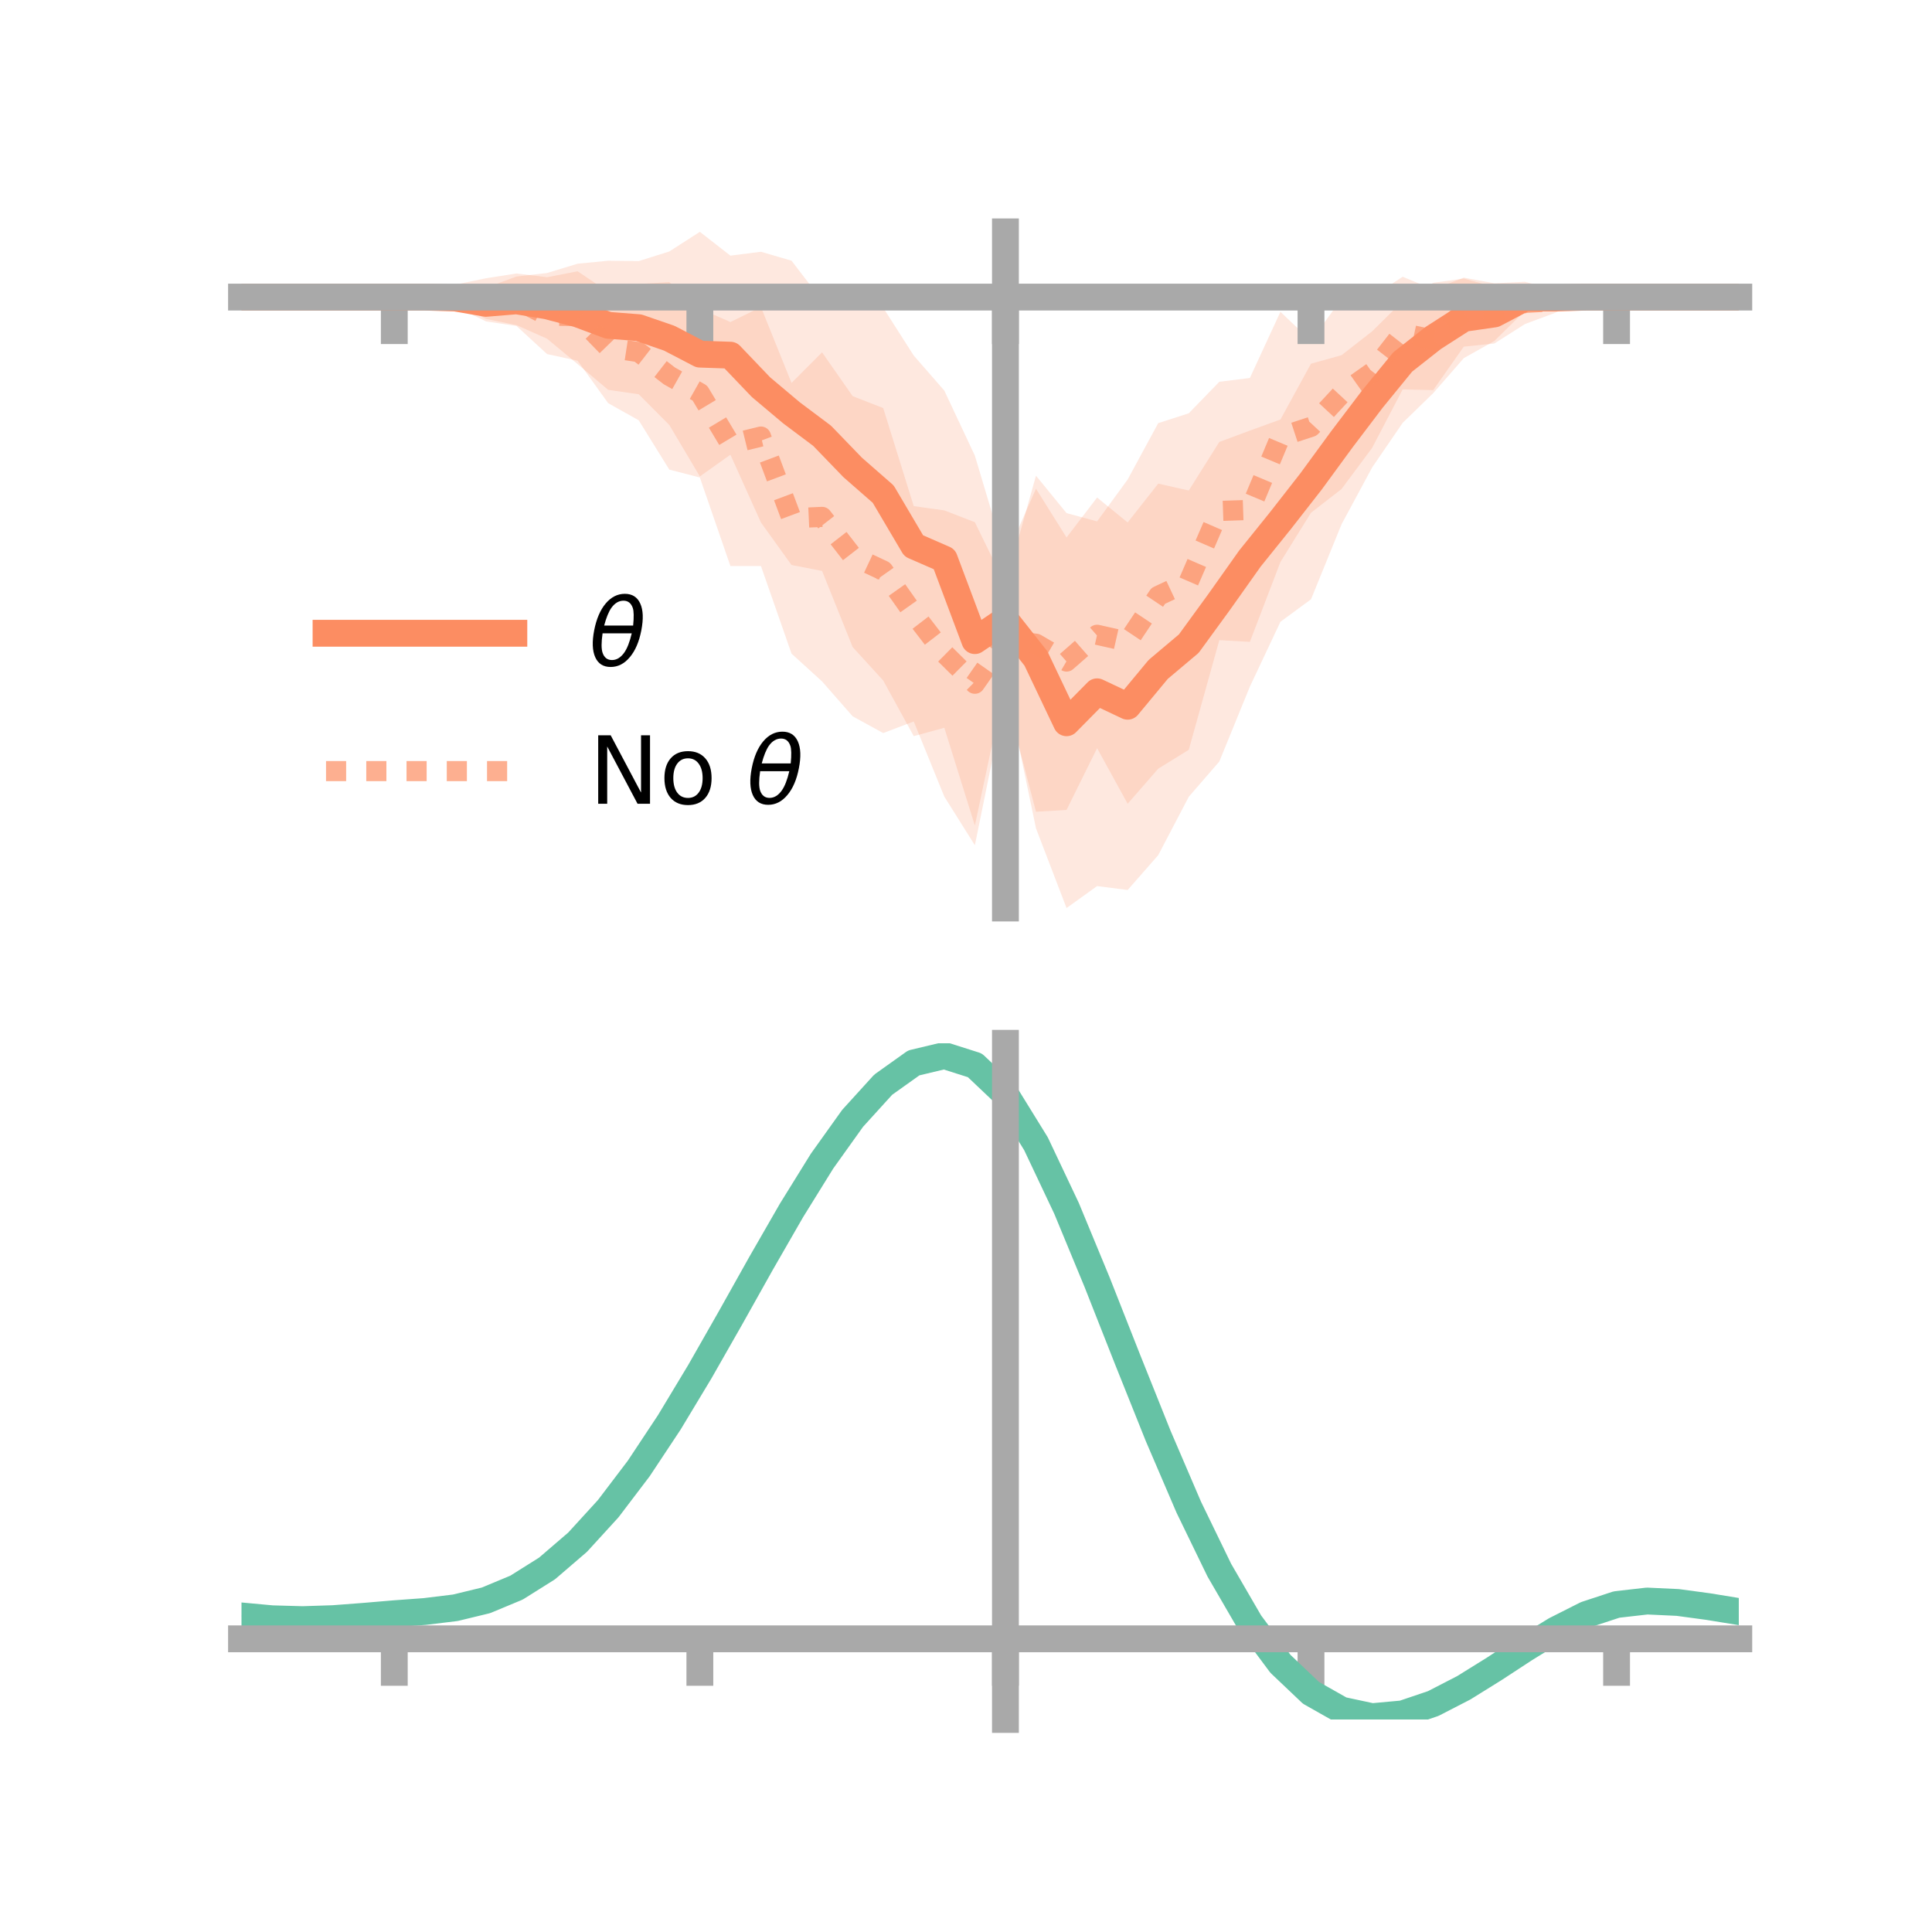 <?xml version="1.0" encoding="utf-8" standalone="no"?>
<!DOCTYPE svg PUBLIC "-//W3C//DTD SVG 1.1//EN"
  "http://www.w3.org/Graphics/SVG/1.1/DTD/svg11.dtd">
<!-- Created with matplotlib (https://matplotlib.org/) -->
<svg height="144pt" version="1.1" viewBox="0 0 144 144" width="144pt" xmlns="http://www.w3.org/2000/svg" xmlns:xlink="http://www.w3.org/1999/xlink">
 <defs>
  <style type="text/css">*{stroke-linecap:butt;stroke-linejoin:round;}</style>
 </defs>
 <g id="figure_1">
  <g id="patch_1">
   <path d="M 0 144 
L 144 144 
L 144 0 
L 0 0 
z
" style="fill:none;"/>
  </g>
  <g id="axes_1">
   <g id="patch_2">
    <path d="M 18 67.68 
L 129.6 67.68 
L 129.6 17.28 
L 18 17.28 
z
" style="fill:none;"/>
   </g>
   <g id="PolyCollection_1">
    <path clip-path="url(#p6d0ec5df85)" d="M 18 22.144 
L 18 22.144 
L 20.278 22.144 
L 22.555 22.144 
L 24.833 22.144 
L 27.11 22.144 
L 29.388 22.144 
L 31.665 22.143 
L 33.943 21.799 
L 36.22 21.449 
L 38.498 20.61 
L 40.776 20.348 
L 43.053 19.655 
L 45.331 19.434 
L 47.608 19.46 
L 49.886 18.743 
L 52.163 17.28 
L 54.441 19.054 
L 56.718 18.764 
L 58.996 19.431 
L 61.273 22.401 
L 63.551 21.447 
L 65.829 22.937 
L 68.106 26.502 
L 70.384 29.113 
L 72.661 33.961 
L 74.939 41.587 
L 77.216 36.426 
L 79.494 40.061 
L 81.771 37.083 
L 84.049 38.942 
L 86.327 36.047 
L 88.604 36.56 
L 90.882 32.939 
L 93.159 32.094 
L 95.437 31.268 
L 97.714 27.107 
L 99.992 26.475 
L 102.269 24.697 
L 104.547 22.447 
L 106.824 21.078 
L 109.102 20.762 
L 111.38 21.388 
L 113.657 21.242 
L 115.935 21.848 
L 118.212 22.137 
L 120.49 22.144 
L 122.767 22.144 
L 125.045 22.144 
L 127.322 22.144 
L 129.6 22.144 
L 129.6 22.144 
L 129.6 22.144 
L 127.322 22.144 
L 125.045 22.144 
L 122.767 22.144 
L 120.49 22.144 
L 118.212 22.153 
L 115.935 22.581 
L 113.657 23.175 
L 111.38 25.414 
L 109.102 26.694 
L 106.824 29.303 
L 104.547 31.517 
L 102.269 34.847 
L 99.992 39.076 
L 97.714 44.671 
L 95.437 46.343 
L 93.159 51.176 
L 90.882 56.757 
L 88.604 59.389 
L 86.327 63.739 
L 84.049 66.335 
L 81.771 66.044 
L 79.494 67.68 
L 77.216 61.739 
L 74.939 50.803 
L 72.661 61.535 
L 70.384 54.243 
L 68.106 54.868 
L 65.829 50.72 
L 63.551 48.227 
L 61.273 42.554 
L 58.996 42.112 
L 56.718 38.947 
L 54.441 33.892 
L 52.163 35.51 
L 49.886 31.675 
L 47.608 29.386 
L 45.331 29.057 
L 43.053 27.139 
L 40.776 25.246 
L 38.498 24.233 
L 36.22 23.77 
L 33.943 22.627 
L 31.665 22.144 
L 29.388 22.144 
L 27.11 22.144 
L 24.833 22.144 
L 22.555 22.144 
L 20.278 22.144 
L 18 22.144 
z
" style="fill:#fc8d62;fill-opacity:0.2;"/>
   </g>
   <g id="PolyCollection_2">
    <path clip-path="url(#p6d0ec5df85)" d="M 18 22.144 
L 18 22.144 
L 20.278 22.144 
L 22.555 22.144 
L 24.833 22.144 
L 27.11 22.144 
L 29.388 22.144 
L 31.665 22.14 
L 33.943 21.215 
L 36.22 20.741 
L 38.498 20.384 
L 40.776 20.663 
L 43.053 20.221 
L 45.331 21.749 
L 47.608 21.167 
L 49.886 21.026 
L 52.163 23.001 
L 54.441 24.003 
L 56.718 22.888 
L 58.996 28.541 
L 61.273 26.262 
L 63.551 29.526 
L 65.829 30.415 
L 68.106 37.725 
L 70.384 38.041 
L 72.661 38.923 
L 74.939 43.59 
L 77.216 35.457 
L 79.494 38.244 
L 81.771 38.861 
L 84.049 35.741 
L 86.327 31.538 
L 88.604 30.804 
L 90.882 28.455 
L 93.159 28.173 
L 95.437 23.239 
L 97.714 25.417 
L 99.992 22.272 
L 102.269 22.122 
L 104.547 20.627 
L 106.824 21.572 
L 109.102 20.696 
L 111.38 21.114 
L 113.657 21.003 
L 115.935 21.594 
L 118.212 22.118 
L 120.49 22.144 
L 122.767 22.144 
L 125.045 22.144 
L 127.322 22.144 
L 129.6 22.144 
L 129.6 22.144 
L 129.6 22.144 
L 127.322 22.144 
L 125.045 22.144 
L 122.767 22.144 
L 120.49 22.144 
L 118.212 22.183 
L 115.935 23.306 
L 113.657 24.154 
L 111.38 25.603 
L 109.102 25.837 
L 106.824 29.078 
L 104.547 29.024 
L 102.269 33.384 
L 99.992 36.448 
L 97.714 38.217 
L 95.437 41.886 
L 93.159 47.841 
L 90.882 47.713 
L 88.604 55.885 
L 86.327 57.293 
L 84.049 59.909 
L 81.771 55.765 
L 79.494 60.37 
L 77.216 60.502 
L 74.939 51.818 
L 72.661 63.001 
L 70.384 59.375 
L 68.106 53.774 
L 65.829 54.638 
L 63.551 53.389 
L 61.273 50.79 
L 58.996 48.719 
L 56.718 42.192 
L 54.441 42.189 
L 52.163 35.591 
L 49.886 35.002 
L 47.608 31.327 
L 45.331 30.051 
L 43.053 26.885 
L 40.776 26.391 
L 38.498 24.296 
L 36.22 23.954 
L 33.943 22.844 
L 31.665 22.146 
L 29.388 22.144 
L 27.11 22.144 
L 24.833 22.144 
L 22.555 22.144 
L 20.278 22.144 
L 18 22.144 
z
" style="fill:#fc8d62;fill-opacity:0.2;"/>
   </g>
   <g id="matplotlib.axis_1">
    <g id="xtick_1">
     <g id="line2d_1">
      <defs>
       <path d="M 0 0 
L 0 3.5 
" id="m3be1c46961" style="stroke:#a9a9a9;stroke-width:2;"/>
      </defs>
      <g>
       <use style="fill:#a9a9a9;stroke:#a9a9a9;stroke-width:2;" x="29.388" xlink:href="#m3be1c46961" y="22.144"/>
      </g>
     </g>
    </g>
    <g id="xtick_2">
     <g id="line2d_2">
      <g>
       <use style="fill:#a9a9a9;stroke:#a9a9a9;stroke-width:2;" x="52.163" xlink:href="#m3be1c46961" y="22.144"/>
      </g>
     </g>
    </g>
    <g id="xtick_3">
     <g id="line2d_3">
      <g>
       <use style="fill:#a9a9a9;stroke:#a9a9a9;stroke-width:2;" x="74.939" xlink:href="#m3be1c46961" y="22.144"/>
      </g>
     </g>
    </g>
    <g id="xtick_4">
     <g id="line2d_4">
      <g>
       <use style="fill:#a9a9a9;stroke:#a9a9a9;stroke-width:2;" x="97.714" xlink:href="#m3be1c46961" y="22.144"/>
      </g>
     </g>
    </g>
    <g id="xtick_5">
     <g id="line2d_5">
      <g>
       <use style="fill:#a9a9a9;stroke:#a9a9a9;stroke-width:2;" x="120.49" xlink:href="#m3be1c46961" y="22.144"/>
      </g>
     </g>
    </g>
   </g>
   <g id="matplotlib.axis_2"/>
   <g id="line2d_6">
    <path clip-path="url(#p6d0ec5df85)" d="M 18 22.144 
L 20.278 22.144 
L 22.555 22.144 
L 24.833 22.144 
L 27.11 22.144 
L 29.388 22.144 
L 31.665 22.144 
L 33.943 22.213 
L 36.22 22.609 
L 38.498 22.422 
L 40.776 22.797 
L 43.053 23.397 
L 45.331 24.246 
L 47.608 24.423 
L 49.886 25.209 
L 52.163 26.395 
L 54.441 26.473 
L 56.718 28.856 
L 58.996 30.772 
L 61.273 32.478 
L 63.551 34.837 
L 65.829 36.829 
L 68.106 40.685 
L 70.384 41.678 
L 72.661 47.748 
L 74.939 46.195 
L 77.216 49.082 
L 79.494 53.87 
L 81.771 51.563 
L 84.049 52.639 
L 86.327 49.893 
L 88.604 47.975 
L 90.882 44.848 
L 93.159 41.635 
L 95.437 38.805 
L 97.714 35.889 
L 99.992 32.775 
L 102.269 29.772 
L 104.547 26.982 
L 106.824 25.19 
L 109.102 23.728 
L 111.38 23.401 
L 113.657 22.208 
L 115.935 22.214 
L 118.212 22.145 
L 120.49 22.144 
L 122.767 22.144 
L 125.045 22.144 
L 127.322 22.144 
L 129.6 22.144 
" style="fill:none;stroke:#fc8d62;stroke-linecap:square;stroke-width:2;"/>
   </g>
   <g id="line2d_7">
    <path clip-path="url(#p6d0ec5df85)" d="M 18 22.144 
L 20.278 22.144 
L 22.555 22.144 
L 24.833 22.144 
L 27.11 22.144 
L 29.388 22.144 
L 31.665 22.143 
L 33.943 22.03 
L 36.22 22.348 
L 38.498 22.34 
L 40.776 23.527 
L 43.053 23.553 
L 45.331 25.9 
L 47.608 26.247 
L 49.886 28.014 
L 52.163 29.296 
L 54.441 33.096 
L 56.718 32.54 
L 58.996 38.63 
L 61.273 38.526 
L 63.551 41.457 
L 65.829 42.526 
L 68.106 45.75 
L 70.384 48.708 
L 72.661 50.962 
L 74.939 47.704 
L 77.216 47.979 
L 79.494 49.307 
L 81.771 47.313 
L 84.049 47.825 
L 86.327 44.415 
L 88.604 43.344 
L 90.882 38.084 
L 93.159 38.007 
L 95.437 32.563 
L 97.714 31.817 
L 99.992 29.36 
L 102.269 27.753 
L 104.547 24.826 
L 106.824 25.325 
L 109.102 23.266 
L 111.38 23.359 
L 113.657 22.579 
L 115.935 22.45 
L 118.212 22.15 
L 120.49 22.144 
L 122.767 22.144 
L 125.045 22.144 
L 127.322 22.144 
L 129.6 22.144 
" style="fill:none;stroke:#fc8d62;stroke-dasharray:1.5,1.5;stroke-dashoffset:0;stroke-opacity:0.7;stroke-width:1.5;"/>
   </g>
   <g id="patch_3">
    <path d="M 74.939 67.68 
L 74.939 17.28 
" style="fill:none;stroke:#a9a9a9;stroke-linecap:square;stroke-linejoin:miter;stroke-width:2;"/>
   </g>
   <g id="patch_4">
    <path d="M 129.6 67.68 
L 129.6 17.28 
" style="fill:none;"/>
   </g>
   <g id="patch_5">
    <path d="M 18 22.144 
L 129.6 22.144 
" style="fill:none;stroke:#a9a9a9;stroke-linecap:square;stroke-linejoin:miter;stroke-width:2;"/>
   </g>
   <g id="patch_6">
    <path d="M 18 17.28 
L 129.6 17.28 
" style="fill:none;"/>
   </g>
   <g id="legend_1">
    <g id="line2d_8">
     <path d="M 24.3 47.2 
L 38.3 47.2 
" style="fill:none;stroke:#fc8d62;stroke-linecap:square;stroke-width:2;"/>
    </g>
    <g id="line2d_9"/>
    <g id="text_1">
     <!-- $\theta$ -->
     <g transform="translate(43.9 49.65)scale(0.07 -0.07)">
      <defs>
       <path d="M 45.516 34.672 
L 14.453 34.672 
Q 12.359 20.062 14.5 13.875 
Q 17.188 6.25 24.469 6.25 
Q 31.781 6.25 37.359 13.922 
Q 42.234 20.656 45.516 34.672 
z
M 47.016 42.969 
Q 48.344 56.844 46.625 61.719 
Q 43.953 69.438 36.766 69.438 
Q 29.297 69.438 23.828 61.812 
Q 19.531 55.672 16.156 42.969 
z
M 38.188 76.766 
Q 49.906 76.766 54.594 66.406 
Q 59.281 56.109 55.719 37.844 
Q 52.203 19.625 43.453 9.281 
Q 34.766 -1.125 23.047 -1.125 
Q 11.281 -1.125 6.641 9.281 
Q 2 19.625 5.516 37.844 
Q 9.078 56.109 17.719 66.406 
Q 26.422 76.766 38.188 76.766 
z
" id="DejaVuSans-Oblique-952"/>
      </defs>
      <use transform="translate(0 0.234)" xlink:href="#DejaVuSans-Oblique-952"/>
     </g>
    </g>
    <g id="line2d_10">
     <path d="M 24.3 57.474 
L 38.3 57.474 
" style="fill:none;stroke:#fc8d62;stroke-dasharray:1.5,1.5;stroke-dashoffset:0;stroke-opacity:0.7;stroke-width:1.5;"/>
    </g>
    <g id="line2d_11"/>
    <g id="text_2">
     <!-- No $\theta$ -->
     <g transform="translate(43.9 59.924)scale(0.07 -0.07)">
      <defs>
       <path d="M 9.812 72.906 
L 23.094 72.906 
L 55.422 11.922 
L 55.422 72.906 
L 64.984 72.906 
L 64.984 0 
L 51.703 0 
L 19.391 60.984 
L 19.391 0 
L 9.812 0 
z
" id="DejaVuSans-78"/>
       <path d="M 30.609 48.391 
Q 23.391 48.391 19.188 42.75 
Q 14.984 37.109 14.984 27.297 
Q 14.984 17.484 19.156 11.844 
Q 23.344 6.203 30.609 6.203 
Q 37.797 6.203 41.984 11.859 
Q 46.188 17.531 46.188 27.297 
Q 46.188 37.016 41.984 42.703 
Q 37.797 48.391 30.609 48.391 
z
M 30.609 56 
Q 42.328 56 49.016 48.375 
Q 55.719 40.766 55.719 27.297 
Q 55.719 13.875 49.016 6.219 
Q 42.328 -1.422 30.609 -1.422 
Q 18.844 -1.422 12.172 6.219 
Q 5.516 13.875 5.516 27.297 
Q 5.516 40.766 12.172 48.375 
Q 18.844 56 30.609 56 
z
" id="DejaVuSans-111"/>
       <path id="DejaVuSans-32"/>
      </defs>
      <use transform="translate(0 0.234)" xlink:href="#DejaVuSans-78"/>
      <use transform="translate(74.805 0.234)" xlink:href="#DejaVuSans-111"/>
      <use transform="translate(135.986 0.234)" xlink:href="#DejaVuSans-32"/>
      <use transform="translate(167.773 0.234)" xlink:href="#DejaVuSans-Oblique-952"/>
     </g>
    </g>
   </g>
  </g>
  <g id="axes_2">
   <g id="patch_7">
    <path d="M 18 128.16 
L 129.6 128.16 
L 129.6 77.76 
L 18 77.76 
z
" style="fill:none;"/>
   </g>
   <g id="PolyCollection_3">
    <path clip-path="url(#pe4244a63cd)" d="M 18 120.482 
L 18 120.403 
L 20.278 120.624 
L 22.555 120.689 
L 24.833 120.608 
L 27.11 120.427 
L 29.388 120.226 
L 31.665 120.054 
L 33.943 119.769 
L 36.22 119.211 
L 38.498 118.252 
L 40.776 116.8 
L 43.053 114.805 
L 45.331 112.259 
L 47.608 109.193 
L 49.886 105.675 
L 52.163 101.807 
L 54.441 97.719 
L 56.718 93.564 
L 58.996 89.518 
L 61.273 85.769 
L 63.551 82.516 
L 65.829 79.964 
L 68.106 78.312 
L 70.384 77.76 
L 72.661 78.496 
L 74.939 80.689 
L 77.216 84.428 
L 79.494 89.314 
L 81.771 94.897 
L 84.049 100.759 
L 86.327 106.536 
L 88.604 111.926 
L 90.882 116.695 
L 93.159 120.677 
L 95.437 123.774 
L 97.714 125.956 
L 99.992 127.253 
L 102.269 127.741 
L 104.547 127.537 
L 106.824 126.78 
L 109.102 125.624 
L 111.38 124.232 
L 113.657 122.768 
L 115.935 121.392 
L 118.212 120.257 
L 120.49 119.512 
L 122.767 119.254 
L 125.045 119.365 
L 127.322 119.683 
L 129.6 120.065 
L 129.6 120.169 
L 129.6 120.169 
L 127.322 119.81 
L 125.045 119.511 
L 122.767 119.41 
L 120.49 119.673 
L 118.212 120.428 
L 115.935 121.592 
L 113.657 123.015 
L 111.38 124.531 
L 109.102 125.971 
L 106.824 127.165 
L 104.547 127.946 
L 102.269 128.16 
L 99.992 127.676 
L 97.714 126.394 
L 95.437 124.252 
L 93.159 121.233 
L 90.882 117.37 
L 88.604 112.75 
L 86.327 107.529 
L 84.049 101.928 
L 81.771 96.239 
L 79.494 90.816 
L 77.216 86.067 
L 74.939 82.434 
L 72.661 80.308 
L 70.384 79.598 
L 68.106 80.134 
L 65.829 81.728 
L 63.551 84.187 
L 61.273 87.312 
L 58.996 90.908 
L 56.718 94.783 
L 54.441 98.756 
L 52.163 102.661 
L 49.886 106.354 
L 47.608 109.712 
L 45.331 112.642 
L 43.053 115.082 
L 40.776 117.004 
L 38.498 118.413 
L 36.22 119.351 
L 33.943 119.897 
L 31.665 120.171 
L 29.388 120.333 
L 27.11 120.518 
L 24.833 120.68 
L 22.555 120.747 
L 20.278 120.684 
L 18 120.482 
z
" style="fill:#66c2a5;fill-opacity:0.2;"/>
   </g>
   <g id="matplotlib.axis_3">
    <g id="xtick_6">
     <g id="line2d_12">
      <g>
       <use style="fill:#a9a9a9;stroke:#a9a9a9;stroke-width:2;" x="29.388" xlink:href="#m3be1c46961" y="122.149"/>
      </g>
     </g>
    </g>
    <g id="xtick_7">
     <g id="line2d_13">
      <g>
       <use style="fill:#a9a9a9;stroke:#a9a9a9;stroke-width:2;" x="52.163" xlink:href="#m3be1c46961" y="122.149"/>
      </g>
     </g>
    </g>
    <g id="xtick_8">
     <g id="line2d_14">
      <g>
       <use style="fill:#a9a9a9;stroke:#a9a9a9;stroke-width:2;" x="74.939" xlink:href="#m3be1c46961" y="122.149"/>
      </g>
     </g>
    </g>
    <g id="xtick_9">
     <g id="line2d_15">
      <g>
       <use style="fill:#a9a9a9;stroke:#a9a9a9;stroke-width:2;" x="97.714" xlink:href="#m3be1c46961" y="122.149"/>
      </g>
     </g>
    </g>
    <g id="xtick_10">
     <g id="line2d_16">
      <g>
       <use style="fill:#a9a9a9;stroke:#a9a9a9;stroke-width:2;" x="120.49" xlink:href="#m3be1c46961" y="122.149"/>
      </g>
     </g>
    </g>
   </g>
   <g id="matplotlib.axis_4"/>
   <g id="line2d_17">
    <path clip-path="url(#pe4244a63cd)" d="M 18 120.443 
L 20.278 120.654 
L 22.555 120.718 
L 24.833 120.644 
L 27.11 120.472 
L 29.388 120.279 
L 31.665 120.112 
L 33.943 119.833 
L 36.22 119.281 
L 38.498 118.333 
L 40.776 116.902 
L 43.053 114.944 
L 45.331 112.45 
L 47.608 109.452 
L 49.886 106.014 
L 52.163 102.234 
L 54.441 98.237 
L 56.718 94.174 
L 58.996 90.213 
L 61.273 86.54 
L 63.551 83.352 
L 65.829 80.846 
L 68.106 79.223 
L 70.384 78.679 
L 72.661 79.402 
L 74.939 81.561 
L 77.216 85.248 
L 79.494 90.065 
L 81.771 95.568 
L 84.049 101.344 
L 86.327 107.033 
L 88.604 112.338 
L 90.882 117.032 
L 93.159 120.955 
L 95.437 124.013 
L 97.714 126.175 
L 99.992 127.464 
L 102.269 127.951 
L 104.547 127.742 
L 106.824 126.972 
L 109.102 125.798 
L 111.38 124.382 
L 113.657 122.892 
L 115.935 121.492 
L 118.212 120.342 
L 120.49 119.592 
L 122.767 119.332 
L 125.045 119.438 
L 127.322 119.746 
L 129.6 120.117 
" style="fill:none;stroke:#66c2a5;stroke-linecap:square;stroke-width:2;"/>
   </g>
   <g id="patch_8">
    <path d="M 74.939 128.16 
L 74.939 77.76 
" style="fill:none;stroke:#a9a9a9;stroke-linecap:square;stroke-linejoin:miter;stroke-width:2;"/>
   </g>
   <g id="patch_9">
    <path d="M 129.6 128.16 
L 129.6 77.76 
" style="fill:none;"/>
   </g>
   <g id="patch_10">
    <path d="M 18 122.149 
L 129.6 122.149 
" style="fill:none;stroke:#a9a9a9;stroke-linecap:square;stroke-linejoin:miter;stroke-width:2;"/>
   </g>
   <g id="patch_11">
    <path d="M 18 77.76 
L 129.6 77.76 
" style="fill:none;"/>
   </g>
  </g>
 </g>
 <defs>
  <clipPath id="p6d0ec5df85">
   <rect height="50.4" width="111.6" x="18" y="17.28"/>
  </clipPath>
  <clipPath id="pe4244a63cd">
   <rect height="50.4" width="111.6" x="18" y="77.76"/>
  </clipPath>
 </defs>
</svg>
